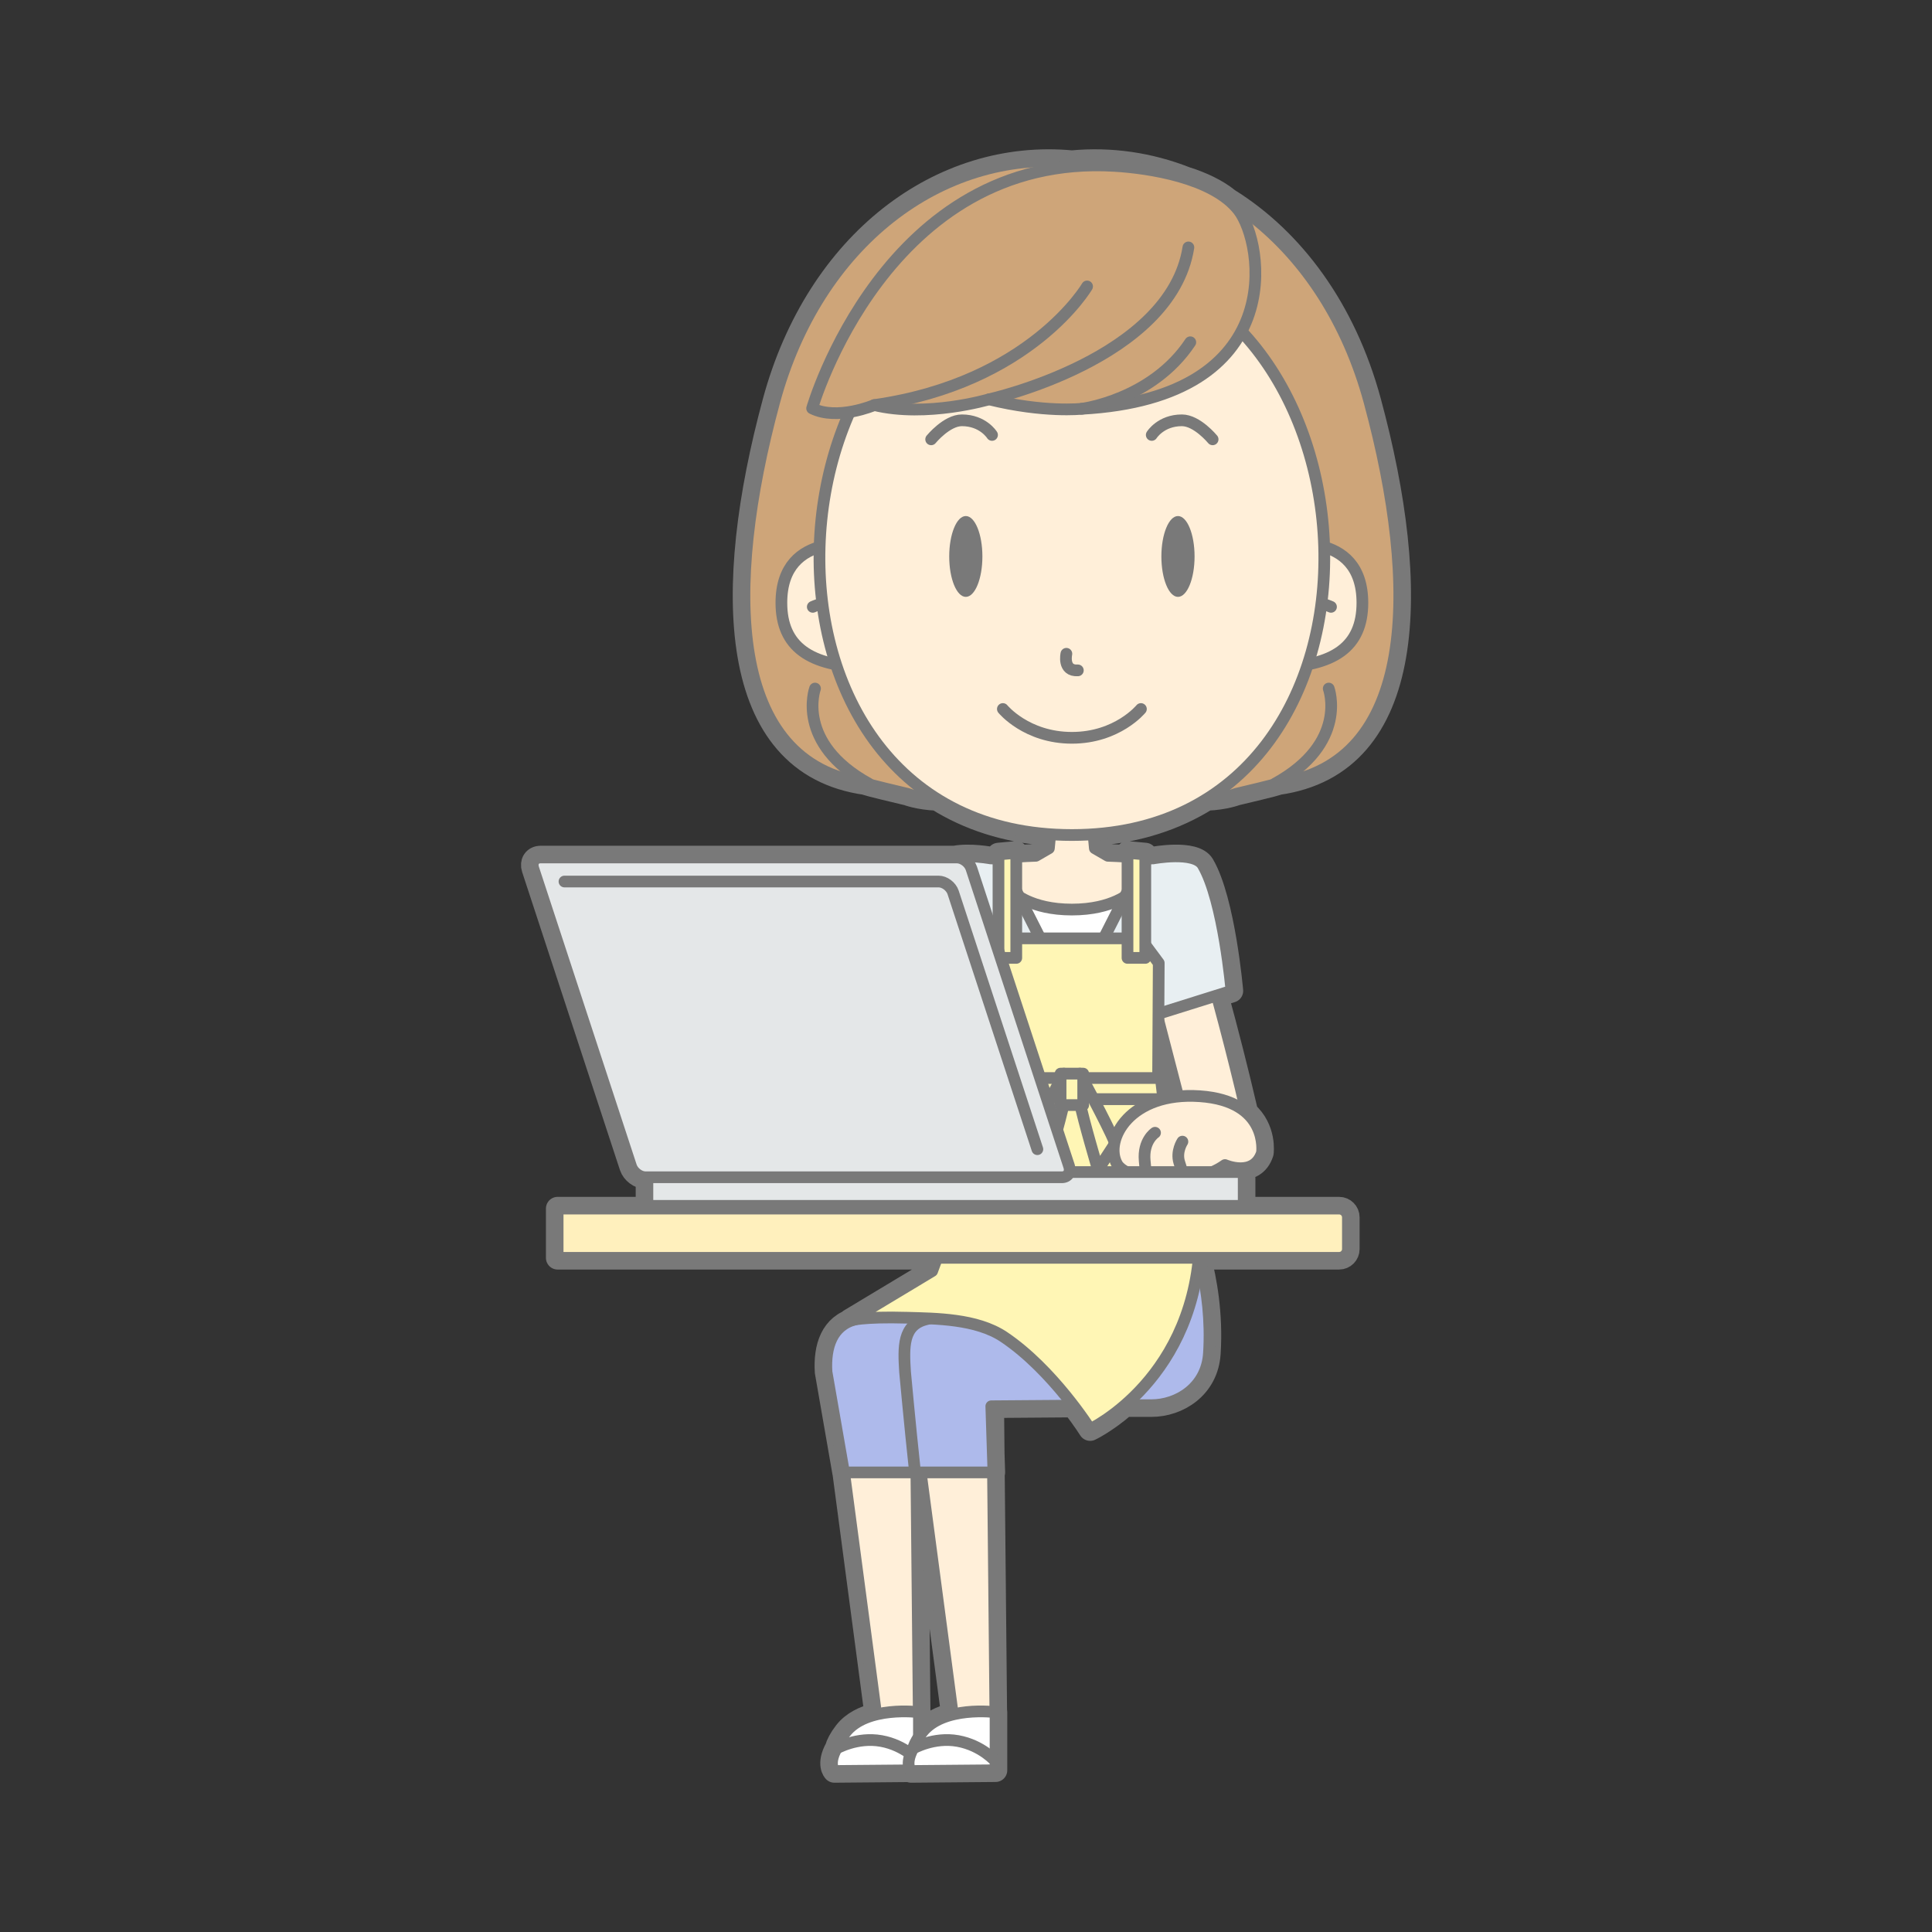 <svg:svg xmlns:svg="http://www.w3.org/2000/svg" height="660.085" version="1.1" viewBox="-176.825 -49.633 660.085 660.085" width="660.085" x="0" y="0">
  <svg:rect x="-176.825" y="-49.633" width="660.085" height="660.085" fill="#333333" stroke="none"/>
  <svg:g id="Layer_1">
    <svg:g>
      <svg:path d="M220.63,325.875 L219.78,318.68 L218.849,318.68 L218.958,299.024 L225.7,325 C223.898,325.182 222.208,325.477 220.63,325.875 M138.145,542.324 C137.767,542.818 137.437,543.285 137.136,543.732 L137.136,535.354 C137.136,535.354 137.112,535.35 137.072,535.346 L136.264,453.43 L137.745,453.43 L148.712,536.146 C144.683,537.133 140.717,538.973 138.145,542.324 M291.064,87.578 C282.538,56.099 264.834,32.318 242.812,18.626 C238.873,15.389 233.688,13.012 228.212,11.281 C215.932,6.462 202.77,4.489 189.39,5.748 C144.763,1.551 102.484,33.05 87.715,87.578 C70.39,151.541 71.687,211.408 119.094,217.984 C118.592,217.968 119.977,218.454 133.245,221.587 C133.245,221.587 137.098,223.096 143.341,223.342 C154.008,230.018 166.861,234.335 181.991,235.395 L181.538,240.187 L177.095,242.757 C174.938,242.831 172.657,242.939 170.393,243.093 L170.393,241.738 L164.316,242.304 L164.316,243.646 C164.23,243.657 164.143,243.667 164.057,243.676 L161.64,243.667 L161.638,243.656 C161.638,243.656 154.45,242.309 149.286,243.327 L7.89,243.327 C5.822,243.327 4.696,245.002 5.376,247.069 L38.773,348.852 C39.452,350.918 41.677,352.594 43.743,352.594 L44.396,352.594 C44.383,352.687 44.367,352.781 44.367,352.881 L44.367,360.303 C44.367,361.443 45.291,362.367 46.432,362.367 L147.472,362.367 C147.403,362.67 147.336,362.979 147.269,363.285 L13.697,363.285 L13.697,380.119 L143.325,380.119 L141.651,384.639 L113.599,401.51 C113.599,401.51 114.093,401.35 115.357,401.156 C107.449,403.178 105.031,410.598 105.556,419.078 L111.533,453.43 L111.567,453.43 L122.533,536.146 C118.505,537.133 114.538,538.973 111.966,542.324 C110.24,544.574 109.368,546.354 108.978,547.754 L108.972,547.756 C105.978,553.187 108.261,555.445 108.261,555.445 L134.263,555.219 C134.365,555.369 134.439,555.445 134.439,555.445 L163.314,555.195 L163.314,535.354 C163.314,535.354 163.29,535.35 163.251,535.346 L162.442,453.432 L162.589,453.432 L162.378,446.85 L162.22,430.828 L189.939,430.619 C193.538,435.322 195.632,438.652 195.632,438.652 C195.632,438.652 200.895,436.172 207.475,430.465 L216.521,430.465 C225.642,430.465 235.468,424.389 236.22,412.752 C237.097,399.172 234.868,387.395 232.935,380.119 L280.697,380.119 C282.355,380.119 283.697,378.777 283.697,377.119 L283.697,366.285 C283.697,364.627 282.355,363.285 280.697,363.285 L231.523,363.285 C231.455,362.979 231.388,362.67 231.319,362.367 L246.027,362.367 C247.168,362.367 248.093,361.443 248.093,360.303 L248.093,352.881 C248.093,351.738 247.168,350.814 246.027,350.814 L237.417,350.814 C238.953,350.146 240.4,349.355 241.703,348.42 C241.703,348.42 251.577,352.719 254.341,344.211 C254.341,344.211 255.495,336.17 248.937,330.434 C248.895,330.057 248.837,329.672 248.758,329.271 C245.739,316.301 242.276,302.774 238.909,290.479 L243.915,288.909 C243.915,288.909 241.264,258.138 234.14,245.935 C231.263,241.007 217.142,243.656 217.142,243.656 L217.14,243.667 L214.772,243.676 C214.674,243.665 214.574,243.653 214.476,243.641 L214.476,242.304 L208.398,241.738 L208.398,243.09 C206.143,242.937 203.871,242.83 201.723,242.756 L197.28,240.187 L196.827,235.394 C211.945,234.331 224.79,230.013 235.45,223.342 C241.687,223.093 245.533,221.587 245.533,221.587 C258.803,218.454 260.188,217.968 259.686,217.984 C307.092,211.408 308.39,151.541 291.064,87.578" fill="#797979" />
      <svg:path d="M220.63,325.875 L219.78,318.68 L218.849,318.68 L218.958,299.024 L225.7,325 C223.898,325.182 222.208,325.477 220.63,325.875 z M138.145,542.324 C137.767,542.818 137.437,543.285 137.136,543.732 L137.136,535.354 C137.136,535.354 137.112,535.35 137.072,535.346 L136.264,453.43 L137.745,453.43 L148.712,536.146 C144.683,537.133 140.717,538.973 138.145,542.324 z M291.064,87.578 C282.538,56.099 264.834,32.318 242.812,18.626 C238.873,15.389 233.688,13.012 228.212,11.281 C215.932,6.462 202.77,4.489 189.39,5.748 C144.763,1.551 102.484,33.05 87.715,87.578 C70.39,151.541 71.687,211.408 119.094,217.984 C118.592,217.968 119.977,218.454 133.245,221.587 C133.245,221.587 137.098,223.096 143.341,223.342 C154.008,230.018 166.861,234.335 181.991,235.395 L181.538,240.187 L177.095,242.757 C174.938,242.831 172.657,242.939 170.393,243.093 L170.393,241.738 L164.316,242.304 L164.316,243.646 C164.23,243.657 164.143,243.667 164.057,243.676 L161.64,243.667 L161.638,243.656 C161.638,243.656 154.45,242.309 149.286,243.327 L7.89,243.327 C5.822,243.327 4.696,245.002 5.376,247.069 L38.773,348.852 C39.452,350.918 41.677,352.594 43.743,352.594 L44.396,352.594 C44.383,352.687 44.367,352.781 44.367,352.881 L44.367,360.303 C44.367,361.443 45.291,362.367 46.432,362.367 L147.472,362.367 C147.403,362.67 147.336,362.979 147.269,363.285 L13.697,363.285 L13.697,380.119 L143.325,380.119 L141.651,384.639 L113.599,401.51 C113.599,401.51 114.093,401.35 115.357,401.156 C107.449,403.178 105.031,410.598 105.556,419.078 L111.533,453.43 L111.567,453.43 L122.533,536.146 C118.505,537.133 114.538,538.973 111.966,542.324 C110.24,544.574 109.368,546.354 108.978,547.754 L108.972,547.756 C105.978,553.187 108.261,555.445 108.261,555.445 L134.263,555.219 C134.365,555.369 134.439,555.445 134.439,555.445 L163.314,555.195 L163.314,535.354 C163.314,535.354 163.29,535.35 163.251,535.346 L162.442,453.432 L162.589,453.432 L162.378,446.85 L162.22,430.828 L189.939,430.619 C193.538,435.322 195.632,438.652 195.632,438.652 C195.632,438.652 200.895,436.172 207.475,430.465 L216.521,430.465 C225.642,430.465 235.468,424.389 236.22,412.752 C237.097,399.172 234.868,387.395 232.935,380.119 L280.697,380.119 C282.355,380.119 283.697,378.777 283.697,377.119 L283.697,366.285 C283.697,364.627 282.355,363.285 280.697,363.285 L231.523,363.285 C231.455,362.979 231.388,362.67 231.319,362.367 L246.027,362.367 C247.168,362.367 248.093,361.443 248.093,360.303 L248.093,352.881 C248.093,351.738 247.168,350.814 246.027,350.814 L237.417,350.814 C238.953,350.146 240.4,349.355 241.703,348.42 C241.703,348.42 251.577,352.719 254.341,344.211 C254.341,344.211 255.495,336.17 248.937,330.434 C248.895,330.057 248.837,329.672 248.758,329.271 C245.739,316.301 242.276,302.774 238.909,290.479 L243.915,288.909 C243.915,288.909 241.264,258.138 234.14,245.935 C231.263,241.007 217.142,243.656 217.142,243.656 L217.14,243.667 L214.772,243.676 C214.674,243.665 214.574,243.653 214.476,243.641 L214.476,242.304 L208.398,241.738 L208.398,243.09 C206.143,242.937 203.871,242.83 201.723,242.756 L197.28,240.187 L196.827,235.394 C211.945,234.331 224.79,230.013 235.45,223.342 C241.687,223.093 245.533,221.587 245.533,221.587 C258.803,218.454 260.188,217.968 259.686,217.984 C307.092,211.408 308.39,151.541 291.064,87.578 z" fill-opacity="0" stroke="#797979" stroke-linecap="round" stroke-linejoin="round" stroke-width="8" />
      <svg:path d="M291.065,87.577 C276.295,33.05 234.015,1.551 189.39,5.747 C144.763,1.551 102.484,33.05 87.715,87.577 C70.39,151.54 71.687,211.407 119.094,217.983 C118.592,217.968 119.977,218.453 133.246,221.587 C133.246,221.587 140.679,224.521 151.681,222.888 L171.343,225.989 L189.39,226.36 L207.437,225.989 L227.099,222.888 C238.1,224.521 245.534,221.587 245.534,221.587 C258.803,218.453 260.188,217.968 259.686,217.983 C307.092,211.407 308.39,151.54 291.065,87.577" fill="#CEA579" />
      <svg:path d="M291.065,87.577 C276.295,33.05 234.015,1.551 189.39,5.747 C144.763,1.551 102.484,33.05 87.715,87.577 C70.39,151.54 71.687,211.407 119.094,217.983 C118.592,217.968 119.977,218.453 133.246,221.587 C133.246,221.587 140.679,224.521 151.681,222.888 L171.343,225.989 L189.39,226.36 L207.437,225.989 L227.099,222.888 C238.1,224.521 245.534,221.587 245.534,221.587 C258.803,218.453 260.188,217.968 259.686,217.983 C307.092,211.407 308.39,151.54 291.065,87.577 z" fill-opacity="0" stroke="#797979" stroke-linecap="round" stroke-linejoin="round" stroke-width="4" />
      <svg:g>
        <svg:path d="M101.634,185.618 C101.634,185.618 94.804,204.235 120.015,218.114" fill="#CEA579" />
        <svg:path d="M101.634,185.618 C101.634,185.618 94.804,204.235 120.015,218.114" fill-opacity="0" stroke="#797979" stroke-linecap="round" stroke-linejoin="round" stroke-width="4" />
      </svg:g>
      <svg:g>
        <svg:path d="M277.145,185.618 C277.145,185.618 283.974,204.235 258.765,218.114" fill="#CEA579" />
        <svg:path d="M277.145,185.618 C277.145,185.618 283.974,204.235 258.765,218.114" fill-opacity="0" stroke="#797979" stroke-linecap="round" stroke-linejoin="round" stroke-width="4" />
      </svg:g>
      <svg:path d="M224.261,245.935 C220.385,243.833 210.114,243.043 201.724,242.756 L197.281,240.187 L195.919,225.807 L189.429,221.587 L182.939,225.807 L181.577,240.187 L177.134,242.757 C168.745,243.044 158.482,243.834 154.608,245.935 C154.265,246.121 153.187,248.421 153.187,248.421 C153.122,255.128 164.318,279.623 164.318,279.623 L214.552,279.623 C214.552,279.623 225.746,255.128 225.683,248.421 C225.683,248.421 224.605,246.121 224.261,245.935" fill="#FFEFD9" />
      <svg:path d="M224.261,245.935 C220.385,243.833 210.114,243.043 201.724,242.756 L197.281,240.187 L195.919,225.807 L189.429,221.587 L182.939,225.807 L181.577,240.187 L177.134,242.757 C168.745,243.044 158.482,243.834 154.608,245.935 C154.265,246.121 153.187,248.421 153.187,248.421 C153.122,255.128 164.318,279.623 164.318,279.623 L214.552,279.623 C214.552,279.623 225.746,255.128 225.683,248.421 C225.683,248.421 224.605,246.121 224.261,245.935 z" fill-opacity="0" stroke="#797979" stroke-linecap="round" stroke-linejoin="round" stroke-width="4" />
      <svg:path d="M224.222,245.935 C220.346,243.833 210.075,243.043 201.685,242.756 L197.242,240.187 L195.88,225.807 L189.39,221.587 L182.9,225.807 L181.538,240.187 L177.095,242.757 C168.706,243.044 158.443,243.834 154.569,245.935 C154.226,246.121 153.148,248.421 153.148,248.421 C153.083,255.128 164.279,279.623 164.279,279.623 L214.513,279.623 C214.513,279.623 225.707,255.128 225.644,248.421 C225.644,248.421 224.566,246.121 224.222,245.935" fill="#FFEFD9" />
      <svg:path d="M224.222,245.935 C220.346,243.833 210.075,243.043 201.685,242.756 L197.242,240.187 L195.88,225.807 L189.39,221.587 L182.9,225.807 L181.538,240.187 L177.095,242.757 C168.706,243.044 158.443,243.834 154.569,245.935 C154.226,246.121 153.148,248.421 153.148,248.421 C153.083,255.128 164.279,279.623 164.279,279.623 L214.513,279.623 C214.513,279.623 225.707,255.128 225.644,248.421 C225.644,248.421 224.566,246.121 224.222,245.935 z" fill-opacity="0" stroke="#797979" stroke-linecap="round" stroke-linejoin="round" stroke-width="4" />
      <svg:path d="M189.39,286.761 C199.556,286.772 209.736,262.675 209.435,255.258 C209.435,255.258 203.516,261.128 189.39,261.128 C175.264,261.128 169.433,255.258 169.433,255.258 C169.132,262.653 179.253,286.75 189.39,286.761" fill="#FFFFFF" />
      <svg:path d="M189.39,286.761 C199.556,286.772 209.736,262.675 209.435,255.258 C209.435,255.258 203.516,261.128 189.39,261.128 C175.264,261.128 169.433,255.258 169.433,255.258 C169.132,262.653 179.253,286.75 189.39,286.761 z" fill-opacity="0" stroke="#797979" stroke-linecap="round" stroke-linejoin="round" stroke-width="4" />
      <svg:path d="M163.332,304.638 L215.536,304.638 L217.393,271.836 L219.976,243.655 L214.116,243.679 L189.435,292.384 L164.751,243.679 L158.893,243.655 L161.476,271.836 z" fill="#E8EFF2" />
      <svg:path d="M163.332,304.638 L215.536,304.638 L217.393,271.836 L219.976,243.655 L214.116,243.679 L189.435,292.384 L164.751,243.679 L158.893,243.655 L161.476,271.836 L163.332,304.638 z" fill-opacity="0" stroke="#797979" stroke-linecap="round" stroke-linejoin="round" stroke-width="4" />
      <svg:g>
        <svg:path d="M211.828,271.553 L226.956,329.84 C226.956,329.84 234.986,340.332 241.143,339.722 C246.058,339.236 250.086,335.988 248.758,329.271 C239.808,290.824 226.968,247.459 224.222,245.935 L222.716,245.288" fill="#FFEFD9" />
        <svg:path d="M211.828,271.553 L226.956,329.84 C226.956,329.84 234.986,340.332 241.143,339.722 C246.058,339.236 250.086,335.988 248.758,329.271 C239.808,290.824 226.968,247.459 224.222,245.935 L222.716,245.288" fill-opacity="0" stroke="#797979" stroke-linecap="round" stroke-linejoin="round" stroke-width="4" />
      </svg:g>
      <svg:g>
        <svg:path d="M161.638,243.655 C161.638,243.655 147.517,241.007 144.64,245.934 C137.516,258.137 137.413,288.908 137.413,288.908 L161.101,297.138 L167.054,274.671" fill="#E8EFF2" />
        <svg:path d="M161.638,243.655 C161.638,243.655 147.517,241.007 144.64,245.934 C137.516,258.137 137.413,288.908 137.413,288.908 L161.101,297.138 L167.054,274.671" fill-opacity="0" stroke="#797979" stroke-linecap="round" stroke-linejoin="round" stroke-width="4" />
      </svg:g>
      <svg:g>
        <svg:path d="M217.142,243.655 C217.142,243.655 231.263,241.007 234.14,245.934 C241.264,258.137 243.915,288.908 243.915,288.908 L217.681,297.138 L211.726,274.671" fill="#E8EFF2" />
        <svg:path d="M217.142,243.655 C217.142,243.655 231.263,241.007 234.14,245.934 C241.264,258.137 243.915,288.908 243.915,288.908 L217.681,297.138 L211.726,274.671" fill-opacity="0" stroke="#797979" stroke-linecap="round" stroke-linejoin="round" stroke-width="4" />
      </svg:g>
      <svg:path d="M162.217,430.593 L163.315,541.768 L149.457,541.768 L134.885,431.857 C134.885,431.857 132.076,411.206 147.463,413.671 C163.27,416.202 162.217,430.593 162.217,430.593" fill="#FFEFD9" />
      <svg:path d="M162.217,430.593 L163.315,541.768 L149.457,541.768 L134.885,431.857 C134.885,431.857 132.076,411.206 147.463,413.671 C163.27,416.202 162.217,430.593 162.217,430.593 z" fill-opacity="0" stroke="#797979" stroke-linecap="round" stroke-linejoin="round" stroke-width="4" />
      <svg:path d="M136.038,430.593 L137.136,541.768 L123.278,541.768 L108.706,431.857 C108.706,431.857 105.897,411.206 121.284,413.671 C137.091,416.202 136.038,430.593 136.038,430.593" fill="#FFEFD9" />
      <svg:path d="M136.038,430.593 L137.136,541.768 L123.278,541.768 L108.706,431.857 C108.706,431.857 105.897,411.206 121.284,413.671 C137.091,416.202 136.038,430.593 136.038,430.593 z" fill-opacity="0" stroke="#797979" stroke-linecap="round" stroke-linejoin="round" stroke-width="4" />
      <svg:path d="M109.781,552.142 L137.136,552.142 L137.136,535.353 C137.136,535.353 119.136,532.98 111.967,542.324 C106.263,549.759 109.781,552.142 109.781,552.142" fill="#FFFFFF" />
      <svg:path d="M109.781,552.142 L137.136,552.142 L137.136,535.353 C137.136,535.353 119.136,532.98 111.967,542.324 C106.263,549.759 109.781,552.142 109.781,552.142 z" fill-opacity="0" stroke="#797979" stroke-linecap="round" stroke-linejoin="round" stroke-width="4" />
      <svg:path d="M108.972,547.756 C108.972,547.756 116.011,543.695 124.261,545.195 C132.511,546.695 137.136,552.143 137.136,552.143 L137.136,555.195 L108.261,555.445 C108.261,555.445 105.978,553.188 108.972,547.756" fill="#FFFFFF" />
      <svg:path d="M108.972,547.756 C108.972,547.756 116.011,543.695 124.261,545.195 C132.511,546.695 137.136,552.143 137.136,552.143 L137.136,555.195 L108.261,555.445 C108.261,555.445 105.978,553.188 108.972,547.756 z" fill-opacity="0" stroke="#797979" stroke-linecap="round" stroke-linejoin="round" stroke-width="4" />
      <svg:path d="M135.959,552.142 L163.314,552.142 L163.314,535.353 C163.314,535.353 145.314,532.98 138.145,542.324 C132.441,549.759 135.959,552.142 135.959,552.142" fill="#FFFFFF" />
      <svg:path d="M135.959,552.142 L163.314,552.142 L163.314,535.353 C163.314,535.353 145.314,532.98 138.145,542.324 C132.441,549.759 135.959,552.142 135.959,552.142 z" fill-opacity="0" stroke="#797979" stroke-linecap="round" stroke-linejoin="round" stroke-width="4" />
      <svg:path d="M135.152,547.756 C135.152,547.756 142.19,543.695 150.44,545.195 C158.69,546.695 163.315,552.143 163.315,552.143 L163.315,555.195 L134.44,555.445 C134.44,555.445 132.158,553.188 135.152,547.756" fill="#FFFFFF" />
      <svg:path d="M135.152,547.756 C135.152,547.756 142.19,543.695 150.44,545.195 C158.69,546.695 163.315,552.143 163.315,552.143 L163.315,555.195 L134.44,555.445 C134.44,555.445 132.158,553.188 135.152,547.756 z" fill-opacity="0" stroke="#797979" stroke-linecap="round" stroke-linejoin="round" stroke-width="4" />
      <svg:path d="M230.472,372.377 L189.396,372.377 L148.32,372.377 L148.277,392.807 C128.911,395.676 115.494,401.115 115.494,401.115 C107.473,403.084 105.029,410.547 105.556,419.078 L111.534,453.43 L148.089,453.43 L162.589,453.432 L161.863,430.832 L202.318,430.525 C202.704,430.525 203.082,430.488 203.464,430.465 L216.521,430.465 C225.642,430.465 235.468,424.389 236.22,412.752 C237.687,390.055 230.472,372.377 230.472,372.377" fill="#AEBAEB" />
      <svg:path d="M230.472,372.377 L189.396,372.377 L148.32,372.377 L148.277,392.807 C128.911,395.676 115.494,401.115 115.494,401.115 C107.473,403.084 105.029,410.547 105.556,419.078 L111.534,453.43 L148.089,453.43 L162.589,453.432 L161.863,430.832 L202.318,430.525 C202.704,430.525 203.082,430.488 203.464,430.465 L216.521,430.465 C225.642,430.465 235.468,424.389 236.22,412.752 C237.687,390.055 230.472,372.377 230.472,372.377 z" fill-opacity="0" stroke="#797979" stroke-linecap="round" stroke-linejoin="round" stroke-width="4" />
      <svg:path d="M201.925,391.134 C182.664,390.158 139.587,401.115 139.587,401.115 C131.565,403.083 131.866,410.547 132.395,419.077 C132.395,419.077 133.984,436.556 135.806,453.43" fill-opacity="0" stroke="#797979" stroke-linecap="round" stroke-linejoin="round" stroke-width="4" />
      <svg:g>
        <svg:path d="M234.128,376.066 C228.468,345.337 220.632,325.888 220.632,325.888 L158.159,325.888 C158.159,325.888 150.323,345.337 144.663,376.066" fill="#FFF6B5" />
        <svg:path d="M234.128,376.066 C228.468,345.337 220.632,325.888 220.632,325.888 L158.159,325.888 C158.159,325.888 150.323,345.337 144.663,376.066" fill-opacity="0" stroke="#797979" stroke-linecap="round" stroke-linejoin="round" stroke-width="4" />
      </svg:g>
      <svg:g>
        <svg:path d="M233.187,372.377 C232.519,421.377 195.632,438.652 195.632,438.652 C195.632,438.652 182.858,418.338 166.152,407.139 C156.81,400.875 142.816,400.863 133.134,400.582 C117.819,400.139 113.599,401.51 113.599,401.51 L141.652,384.639 L146.652,371.139" fill="#FFF6B5" />
        <svg:path d="M233.187,372.377 C232.519,421.377 195.632,438.652 195.632,438.652 C195.632,438.652 182.858,418.338 166.152,407.139 C156.81,400.875 142.816,400.863 133.134,400.582 C117.819,400.139 113.599,401.51 113.599,401.51 L141.652,384.639 L146.652,371.139" fill-opacity="0" stroke="#797979" stroke-linecap="round" stroke-linejoin="round" stroke-width="4" />
      </svg:g>
      <svg:path d="M219.068,279.388 L212.818,270.97 L165.974,270.97 L159.724,279.388 L159.954,320.496 L218.838,320.496 z" fill="#FFF6B5" />
      <svg:path d="M219.068,279.388 L212.818,270.97 L165.974,270.97 L159.724,279.388 L159.954,320.496 L218.838,320.496 L219.068,279.388 z" fill-opacity="0" stroke="#797979" stroke-linecap="round" stroke-linejoin="round" stroke-width="4" />
      <svg:path d="M170.393,277.643 L164.316,277.643 L164.316,242.304 L170.393,241.738 z" fill="#FFF6B5" />
      <svg:path d="M170.393,277.643 L164.316,277.643 L164.316,242.304 L170.393,241.738 L170.393,277.643 z" fill-opacity="0" stroke="#797979" stroke-linecap="round" stroke-linejoin="round" stroke-width="4" />
      <svg:path d="M208.399,277.643 L214.476,277.643 L214.476,242.304 L208.399,241.738 z" fill="#FFF6B5" />
      <svg:path d="M208.399,277.643 L214.476,277.643 L214.476,242.304 L208.399,241.738 L208.399,277.643 z" fill-opacity="0" stroke="#797979" stroke-linecap="round" stroke-linejoin="round" stroke-width="4" />
      <svg:path d="M220.632,325.888 L158.159,325.888 L159.011,318.679 L219.78,318.679 z" fill="#FFF6B5" />
      <svg:path d="M220.632,325.888 L158.159,325.888 L159.011,318.679 L219.78,318.679 L220.632,325.888 z" fill-opacity="0" stroke="#797979" stroke-linecap="round" stroke-linejoin="round" stroke-width="4" />
      <svg:path d="M186.662,317.179 C186.662,317.179 177.598,333.804 174.577,340.972 L180.476,350.015 C180.476,350.015 185.511,333.048 186.662,327.076 z" fill="#FFF6B5" />
      <svg:path d="M186.662,317.179 C186.662,317.179 177.598,333.804 174.577,340.972 L180.476,350.015 C180.476,350.015 185.511,333.048 186.662,327.076 L186.662,317.179 z" fill-opacity="0" stroke="#797979" stroke-linecap="round" stroke-linejoin="round" stroke-width="4" />
      <svg:path d="M192.128,317.179 C192.128,317.179 201.192,333.804 204.214,340.972 L198.315,350.015 C198.315,350.015 193.28,333.048 192.128,327.076 z" fill="#FFF6B5" />
      <svg:path d="M192.128,317.179 C192.128,317.179 201.192,333.804 204.214,340.972 L198.315,350.015 C198.315,350.015 193.28,333.048 192.128,327.076 L192.128,317.179 z" fill-opacity="0" stroke="#797979" stroke-linecap="round" stroke-linejoin="round" stroke-width="4" />
      <svg:g>
        <svg:path d="M185.528,327.929 L193.262,327.929 L193.262,317.179 L185.528,317.179 z" fill="#FFF6B5" />
        <svg:path d="M185.528,327.929 L193.262,327.929 L193.262,317.179 L185.528,317.179 z" fill-opacity="0" stroke="#797979" stroke-linecap="round" stroke-linejoin="round" stroke-width="4" />
      </svg:g>
      <svg:g>
        <svg:path d="M118.286,136.691 C118.286,136.691 90.143,130.882 90.143,156.327 C90.143,171.294 99.833,178.089 119.751,178.375" fill="#FFEFD9" />
        <svg:path d="M118.286,136.691 C118.286,136.691 90.143,130.882 90.143,156.327 C90.143,171.294 99.833,178.089 119.751,178.375" fill-opacity="0" stroke="#797979" stroke-linecap="round" stroke-linejoin="round" stroke-width="4" />
      </svg:g>
      <svg:g>
        <svg:path d="M100.868,157.703 C100.868,157.703 104.557,155.999 108.073,156.02" fill="#FFEFD9" />
        <svg:path d="M100.868,157.703 C100.868,157.703 104.557,155.999 108.073,156.02" fill-opacity="0" stroke="#797979" stroke-linecap="round" stroke-linejoin="round" stroke-width="4" />
      </svg:g>
      <svg:g>
        <svg:path d="M260.505,136.691 C260.505,136.691 288.648,130.882 288.648,156.327 C288.648,171.294 278.96,178.089 259.042,178.375" fill="#FFEFD9" />
        <svg:path d="M260.505,136.691 C260.505,136.691 288.648,130.882 288.648,156.327 C288.648,171.294 278.96,178.089 259.042,178.375" fill-opacity="0" stroke="#797979" stroke-linecap="round" stroke-linejoin="round" stroke-width="4" />
      </svg:g>
      <svg:g>
        <svg:path d="M277.925,157.703 C277.925,157.703 274.235,155.999 270.72,156.02" fill="#FFEFD9" />
        <svg:path d="M277.925,157.703 C277.925,157.703 274.235,155.999 270.72,156.02" fill-opacity="0" stroke="#797979" stroke-linecap="round" stroke-linejoin="round" stroke-width="4" />
      </svg:g>
      <svg:path d="M189.396,235.659 C68.636,235.659 80.32,38.712 189.396,38.712 C298.472,38.712 310.156,235.659 189.396,235.659" fill="#FFEFD9" />
      <svg:path d="M189.396,235.659 C68.636,235.659 80.32,38.712 189.396,38.712 C298.472,38.712 310.156,235.659 189.396,235.659 z" fill-opacity="0" stroke="#797979" stroke-linecap="round" stroke-linejoin="round" stroke-width="4" />
      <svg:path d="M246.336,22.193 C255.032,33.38 263.8,86.186 192.748,90.035 C192.748,90.035 179.943,91.46 161.075,86.803 C161.075,86.803 139.747,93.113 121.904,88.761 C121.904,88.761 109.259,94.177 100.646,89.879 C100.646,89.879 125.773,2.347 203.992,7.047 C215.576,7.743 237.64,11.008 246.336,22.193" fill="#CEA579" />
      <svg:path d="M246.336,22.193 C255.032,33.38 263.8,86.186 192.748,90.035 C192.748,90.035 179.943,91.46 161.075,86.803 C161.075,86.803 139.747,93.113 121.904,88.761 C121.904,88.761 109.259,94.177 100.646,89.879 C100.646,89.879 125.773,2.347 203.992,7.047 C215.576,7.743 237.64,11.008 246.336,22.193 z" fill-opacity="0" stroke="#797979" stroke-linecap="round" stroke-linejoin="round" stroke-width="4" />
      <svg:g>
        <svg:path d="M161.075,86.803 C161.075,86.803 223.203,73.128 229.201,34.896" fill="#CEA579" />
        <svg:path d="M161.075,86.803 C161.075,86.803 223.203,73.128 229.201,34.896" fill-opacity="0" stroke="#797979" stroke-linecap="round" stroke-linejoin="round" stroke-width="4" />
      </svg:g>
      <svg:g>
        <svg:path d="M121.904,88.761 C175.378,81.146 194.589,48.233 194.589,48.233" fill="#CEA579" />
        <svg:path d="M121.904,88.761 C175.378,81.146 194.589,48.233 194.589,48.233" fill-opacity="0" stroke="#797979" stroke-linecap="round" stroke-linejoin="round" stroke-width="4" />
      </svg:g>
      <svg:g>
        <svg:path d="M192.748,90.034 C192.748,90.034 216.719,87.056 229.852,67.302" fill="#CEA579" />
        <svg:path d="M192.748,90.034 C192.748,90.034 216.719,87.056 229.852,67.302" fill-opacity="0" stroke="#797979" stroke-linecap="round" stroke-linejoin="round" stroke-width="4" />
      </svg:g>
      <svg:path d="M187.513,173.737 C187.513,173.737 186.179,179.737 191.431,179.404" fill-opacity="0" stroke="#797979" stroke-linecap="round" stroke-linejoin="round" stroke-width="4" />
      <svg:path d="M212.982,192.604 C212.982,192.604 204.966,202.445 189.396,202.445 C173.828,202.445 165.812,192.604 165.812,192.604" fill-opacity="0" stroke="#797979" stroke-linecap="round" stroke-linejoin="round" stroke-width="4" />
      <svg:path d="M216.679,98.97 C216.679,98.97 219.767,93.97 226.98,93.97 C232.165,93.97 237.48,100.47 237.48,100.47" fill-opacity="0" stroke="#797979" stroke-linecap="round" stroke-linejoin="round" stroke-width="4" />
      <svg:path d="M231.31,140.486 C231.31,148.113 228.771,154.295 225.64,154.295 C222.511,154.295 219.972,148.113 219.972,140.486 C219.972,132.859 222.511,126.677 225.64,126.677 C228.771,126.677 231.31,132.859 231.31,140.486" fill="#797979" />
      <svg:path d="M162.114,98.97 C162.114,98.97 159.026,93.97 151.813,93.97 C146.626,93.97 141.313,100.47 141.313,100.47" fill-opacity="0" stroke="#797979" stroke-linecap="round" stroke-linejoin="round" stroke-width="4" />
      <svg:path d="M147.484,140.486 C147.484,148.113 150.021,154.295 153.152,154.295 C156.283,154.295 158.82,148.113 158.82,140.486 C158.82,132.859 156.283,126.677 153.152,126.677 C150.021,126.677 147.484,132.859 147.484,140.486" fill="#797979" />
      <svg:path d="M254.341,344.211 C254.341,344.211 256.903,326.549 233.095,324.9 C209.285,323.252 200.282,339.744 204.783,348.029 C208.058,354.057 230.234,356.664 241.703,348.42 C241.703,348.42 251.577,352.719 254.341,344.211" fill="#FFEFD9" />
      <svg:path d="M254.341,344.211 C254.341,344.211 256.903,326.549 233.095,324.9 C209.285,323.252 200.282,339.744 204.783,348.029 C208.058,354.057 230.234,356.664 241.703,348.42 C241.703,348.42 251.577,352.719 254.341,344.211 z" fill-opacity="0" stroke="#797979" stroke-linecap="round" stroke-linejoin="round" stroke-width="4" />
      <svg:g>
        <svg:path d="M227.157,340.414 C227.157,340.414 224.919,343.779 226.083,347.494 C227.998,353.605 226.083,347.494 226.083,347.494" fill="#8D96A5" />
        <svg:path d="M227.157,340.414 C227.157,340.414 224.919,343.779 226.083,347.494 C227.998,353.605 226.083,347.494 226.083,347.494" fill-opacity="0" stroke="#797979" stroke-linecap="round" stroke-linejoin="round" stroke-width="4" />
      </svg:g>
      <svg:g>
        <svg:path d="M217.803,337.383 C217.803,337.383 213.637,340.108 214.266,346.938 C215.244,357.572 214.266,346.938 214.266,346.938" fill="#8D96A5" />
        <svg:path d="M217.803,337.383 C217.803,337.383 213.637,340.108 214.266,346.938 C215.244,357.572 214.266,346.938 214.266,346.938" fill-opacity="0" stroke="#797979" stroke-linecap="round" stroke-linejoin="round" stroke-width="4" />
      </svg:g>
      <svg:path d="M13.697,380.119 L280.697,380.119 C282.354,380.119 283.697,378.777 283.697,377.119 L283.697,366.285 C283.697,364.627 282.354,363.285 280.697,363.285 L13.697,363.285 z" fill="#FFF0BD" />
      <svg:path d="M13.697,380.119 L280.697,380.119 C282.354,380.119 283.697,378.777 283.697,377.119 L283.697,366.285 C283.697,364.627 282.354,363.285 280.697,363.285 L13.697,363.285 L13.697,380.119 z" fill-opacity="0" stroke="#797979" stroke-linecap="round" stroke-linejoin="round" stroke-width="4" />
      <svg:path d="M44.367,360.302 C44.367,361.443 45.291,362.366 46.431,362.366 L246.027,362.366 C247.168,362.366 248.093,361.443 248.093,360.302 L248.093,352.88 C248.093,351.738 247.168,350.814 246.027,350.814 L46.431,350.814 C45.291,350.814 44.367,351.738 44.367,352.88 z" fill="#E4E7E8" />
      <svg:path d="M44.367,360.302 C44.367,361.443 45.291,362.366 46.431,362.366 L246.027,362.366 C247.168,362.366 248.093,361.443 248.093,360.302 L248.093,352.88 C248.093,351.738 247.168,350.814 246.027,350.814 L46.431,350.814 C45.291,350.814 44.367,351.738 44.367,352.88 L44.367,360.302 z" fill-opacity="0" stroke="#797979" stroke-linecap="round" stroke-linejoin="round" stroke-width="4" />
      <svg:path d="M38.774,348.851 C39.453,350.917 41.677,352.593 43.744,352.593 L185.94,352.593 C188.007,352.593 189.132,350.917 188.455,348.851 L155.057,247.068 C154.381,245.001 152.155,243.326 150.087,243.326 L7.89,243.326 C5.823,243.326 4.697,245.001 5.377,247.068 z" fill="#E4E7E8" />
      <svg:path d="M38.774,348.851 C39.453,350.917 41.677,352.593 43.744,352.593 L185.94,352.593 C188.007,352.593 189.132,350.917 188.455,348.851 L155.057,247.068 C154.381,245.001 152.155,243.326 150.087,243.326 L7.89,243.326 C5.823,243.326 4.697,245.001 5.377,247.068 L38.774,348.851 z" fill-opacity="0" stroke="#797979" stroke-linecap="round" stroke-linejoin="round" stroke-width="4" />
      <svg:path d="M177.602,343 L148.823,255.29 C148.144,253.222 145.919,251.547 143.852,251.547 L16.032,251.547" fill-opacity="0" stroke="#797979" stroke-linecap="round" stroke-linejoin="round" stroke-width="4" />
    </svg:g>
  </svg:g>
</svg:svg>